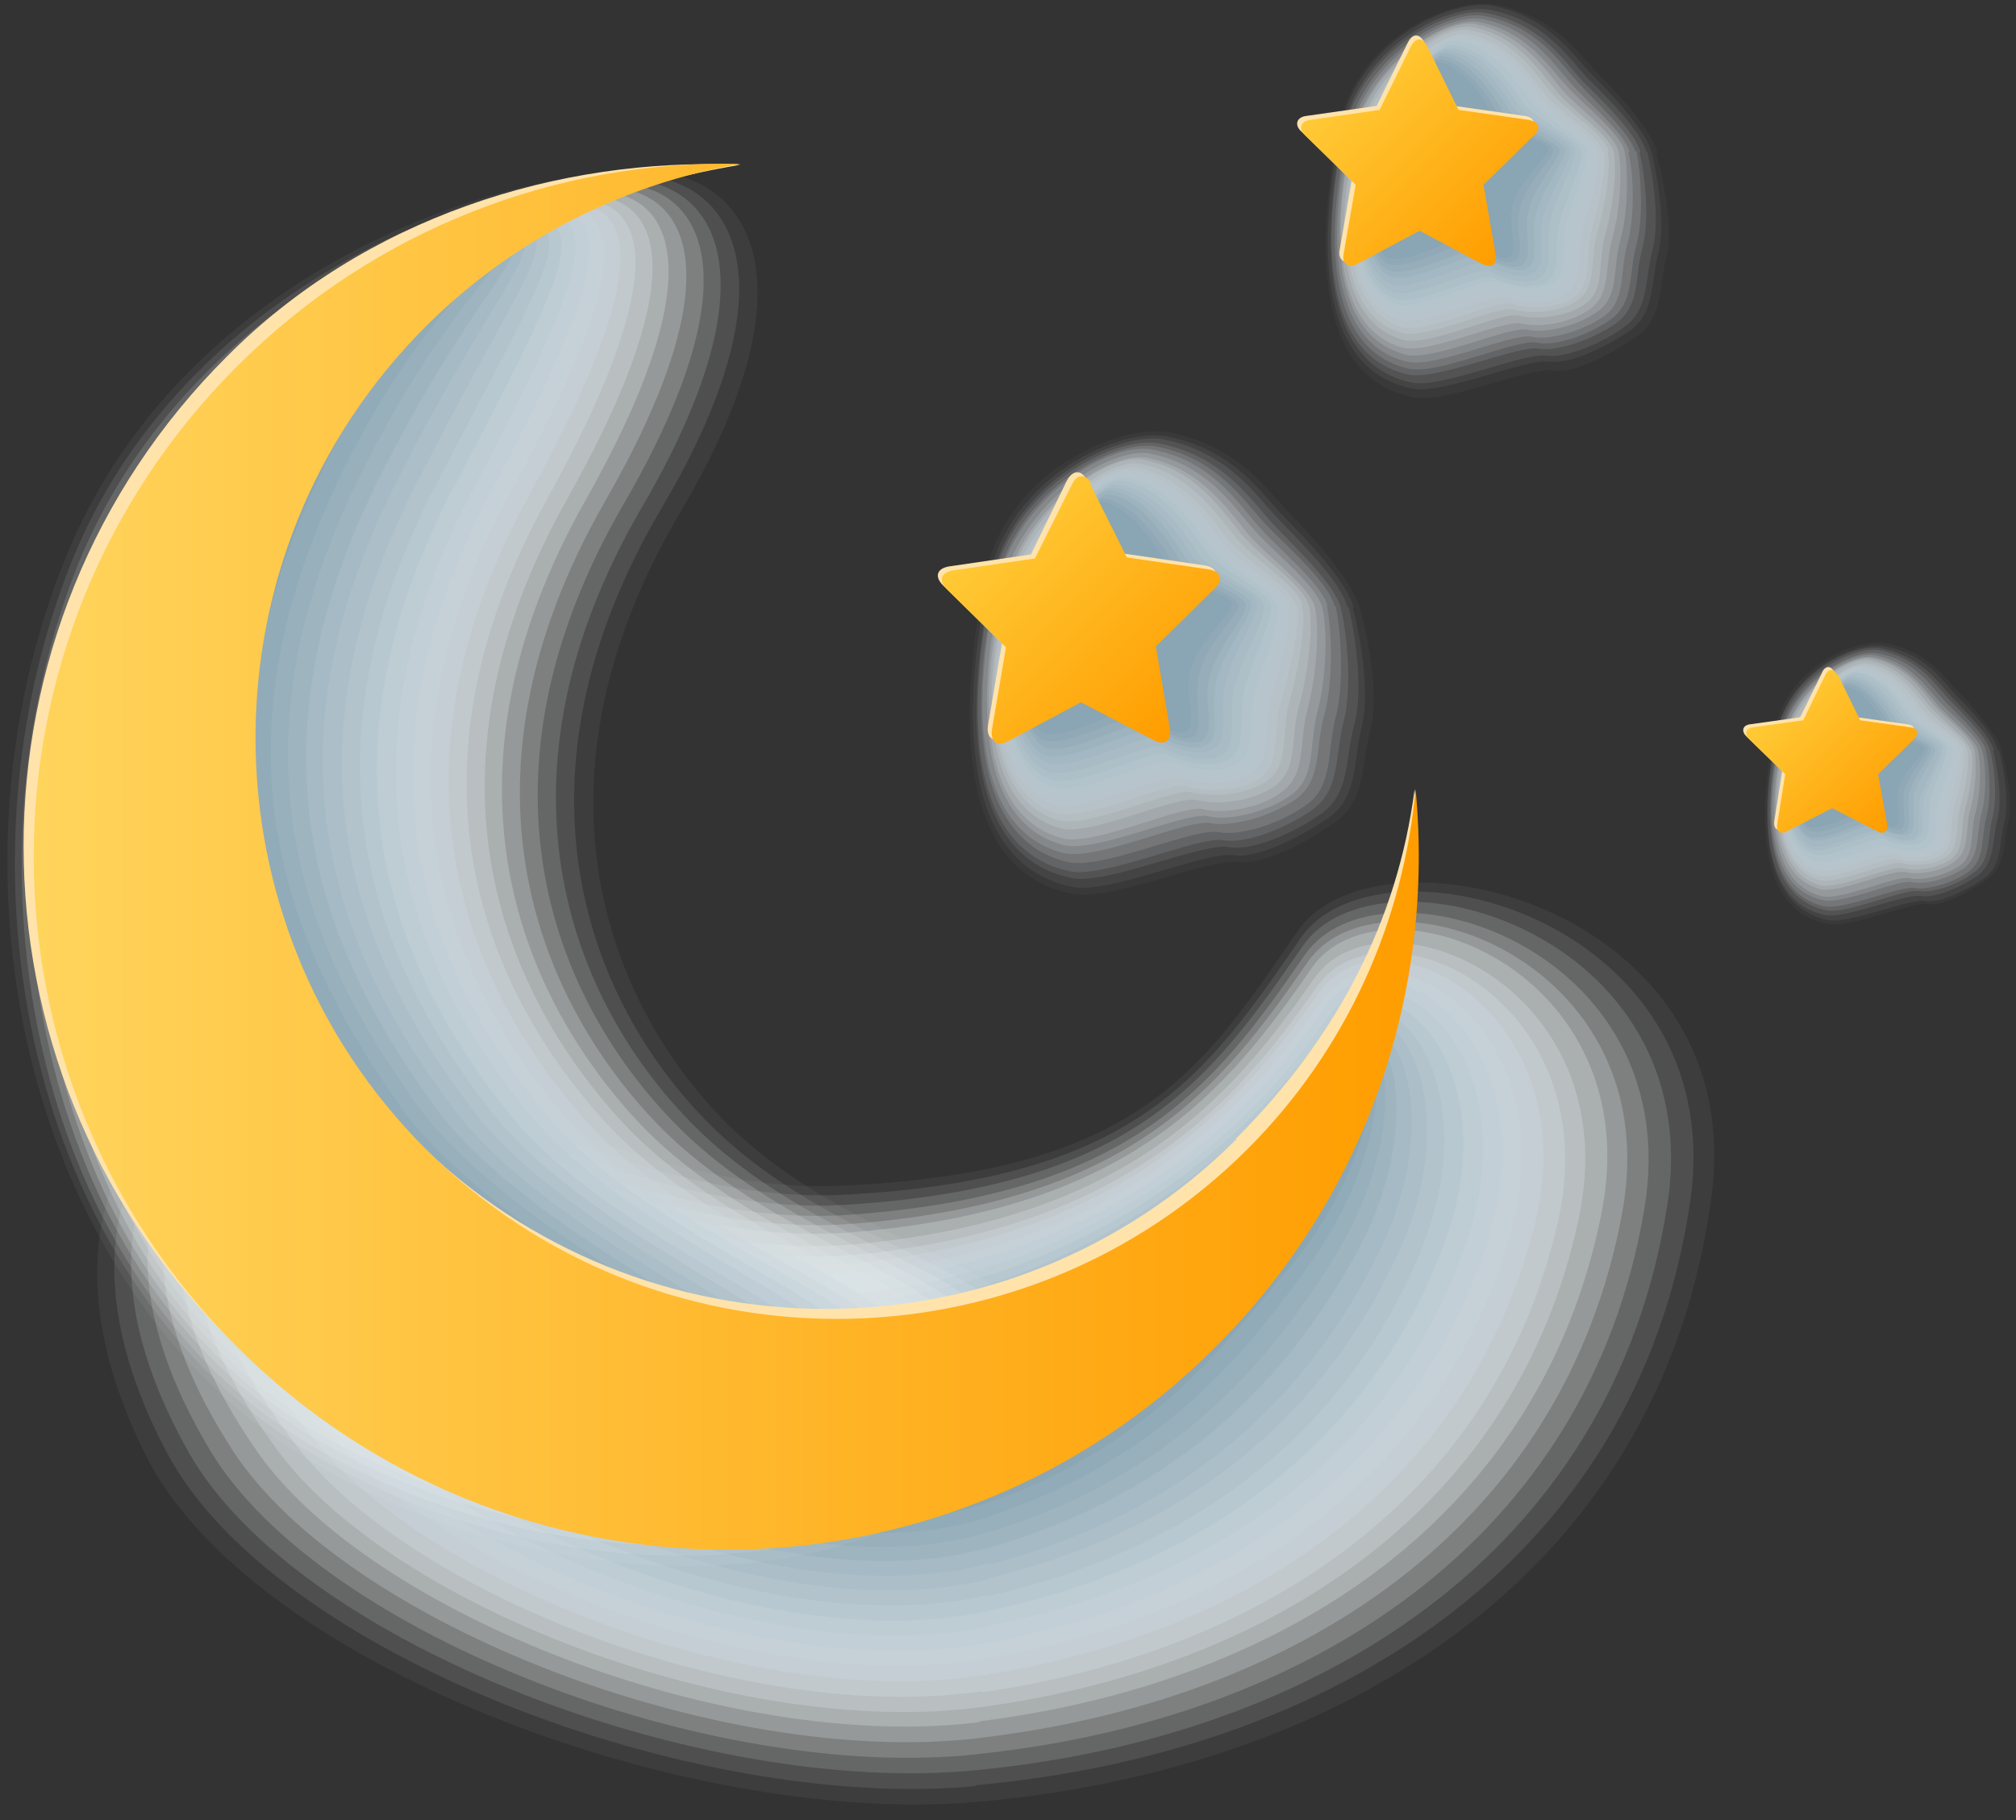 <?xml version="1.0" encoding="UTF-8"?><svg xmlns="http://www.w3.org/2000/svg" width="20.18" height="18.22" xmlns:xlink="http://www.w3.org/1999/xlink" viewBox="0 0 20.18 18.22"><rect x="0" y="0" width="20.18" height="18.22" fill="#333333" stroke="none"/><defs><style>.cls-1{opacity:.06;}.cls-1,.cls-2{fill:#f3f6f7;}.cls-3{opacity:.05;}.cls-3,.cls-4{fill:#f9fbfb;}.cls-5{opacity:.09;}.cls-5,.cls-6{fill:#eef2f4;}.cls-4{opacity:.03;}.cls-7{opacity:.11;}.cls-7,.cls-8{fill:#e8edf0;}.cls-2{opacity:.1;}.cls-9{fill:url(#linear-gradient);}.cls-10{fill:#ffe3ab;}.cls-11,.cls-12{fill:#86a2b0;}.cls-13{mix-blend-mode:multiply;}.cls-14,.cls-6{opacity:.14;}.cls-14,.cls-15{fill:#e2e9ec;}.cls-16{opacity:.23;}.cls-16,.cls-17{fill:#d1dce1;}.cls-8{opacity:.19;}.cls-18{opacity:.2;}.cls-18,.cls-19{fill:#d7e0e5;}.cls-20{opacity:.17;}.cls-20,.cls-21{fill:#dce4e8;}.cls-22{fill:url(#linear-gradient-3);}.cls-23{fill:url(#linear-gradient-4);}.cls-24{fill:url(#linear-gradient-2);}.cls-25{fill:#fff;opacity:0;}.cls-26{isolation:isolate;}.cls-27,.cls-28{opacity:.57;}.cls-27,.cls-29{fill:#8ca6b4;}.cls-28,.cls-30{fill:#bacad2;}.cls-12{opacity:.6;}.cls-31{opacity:.62;}.cls-31,.cls-32{fill:#b4c5ce;}.cls-33{opacity:.51;}.cls-33,.cls-34{fill:#97afbb;}.cls-35{opacity:.52;}.cls-35,.cls-36{fill:#c0ced6;}.cls-37{opacity:.54;}.cls-37,.cls-38{fill:#92abb8;}.cls-39{opacity:.48;}.cls-39,.cls-40{fill:#c5d3d9;}.cls-41{opacity:.49;}.cls-41,.cls-42{fill:#9db4bf;}.cls-38{opacity:.9;}.cls-34{opacity:.86;}.cls-43{opacity:.76;}.cls-43,.cls-44{fill:#a3b8c3;}.cls-42{opacity:.81;}.cls-45{opacity:.71;}.cls-45,.cls-46{fill:#a9bdc7;}.cls-30{opacity:.34;}.cls-19{opacity:.33;}.cls-40,.cls-21{opacity:.29;}.cls-36{opacity:.31;}.cls-47{opacity:.26;}.cls-47,.cls-48{fill:#cbd7dd;}.cls-15{opacity:.24;}.cls-44{opacity:.46;}.cls-49{opacity:.4;}.cls-49,.cls-50{fill:#aec1ca;}.cls-46,.cls-48{opacity:.43;}.cls-17{opacity:.38;}.cls-32{opacity:.37;}.cls-50{opacity:.67;}.cls-29{opacity:.95;}</style><linearGradient id="linear-gradient" x1="593.36" y1="-236.03" x2="603.16" y2="-226.23" gradientTransform="translate(-252.33 595.03) rotate(-45)" gradientUnits="userSpaceOnUse"><stop offset="0" stop-color="#ffd45c"/><stop offset="1" stop-color="#ff9d00"/></linearGradient><linearGradient id="linear-gradient-2" x1="611.14" y1="261.63" x2="612.81" y2="263.29" gradientTransform="translate(-598.13 -259.88) rotate(-.08)" gradientUnits="userSpaceOnUse"><stop offset="0" stop-color="#ffca36"/><stop offset="1" stop-color="#ff9d00"/></linearGradient><linearGradient id="linear-gradient-3" x1="607.59" y1="266.07" x2="609.55" y2="268.03" xlink:href="#linear-gradient-2"/><linearGradient id="linear-gradient-4" x1="615.5" y1="267.81" x2="616.69" y2="269" xlink:href="#linear-gradient-2"/></defs><g class="cls-26"><g id="Layer_2"><g id="weather-icons"><g id="moon-and-stars"><g id="moon"><g><g class="cls-13"><path class="cls-25" d="m9.74,18.2c-2.97.23-7.49-1.44-8.52-3.64-.98-2.11-.2-3.7,1.4-4.24.99-.33,3.49,1.53,5.74,1.46,3.04-.1,3.61-1.09,4.6-2.54.81-1.18,4.77-.32,4.39,2.72-.49,3.97-3.88,5.95-7.61,6.24Z"/><path class="cls-3" d="m9.75,18.04c-2.89.24-7.26-1.38-8.3-3.49-1.02-2.06-.31-3.59,1.23-4.11.96-.33,3.43,1.53,5.72,1.43,2.99-.13,3.62-1.14,4.59-2.55.79-1.15,4.54-.26,4.14,2.67-.51,3.81-3.75,5.74-7.38,6.05Z"/><path class="cls-2" d="m9.76,17.88c-2.81.26-7.02-1.32-8.09-3.34-1.06-2-.42-3.48,1.06-3.99.93-.32,3.37,1.53,5.71,1.41,2.93-.15,3.63-1.19,4.58-2.57.77-1.12,4.3-.21,3.9,2.63-.53,3.65-3.63,5.53-7.15,5.85Z"/><path class="cls-6" d="m9.77,17.72c-2.73.27-6.79-1.26-7.88-3.18-1.1-1.95-.53-3.36.89-3.86.89-.32,3.32,1.53,5.69,1.38,2.88-.18,3.64-1.24,4.57-2.59.75-1.09,4.07-.15,3.65,2.59-.54,3.49-3.5,5.33-6.92,5.66Z"/><path class="cls-8" d="m9.78,17.56c-2.65.29-6.56-1.2-7.67-3.03-1.14-1.9-.64-3.24.72-3.73.86-.31,3.26,1.53,5.67,1.36,2.83-.2,3.66-1.29,4.56-2.6.73-1.06,3.84-.1,3.4,2.54-.56,3.33-3.38,5.12-6.69,5.46Z"/><path class="cls-15" d="m9.79,17.4c-2.57.3-6.33-1.14-7.46-2.88-1.19-1.84-.75-3.13.55-3.61.83-.31,3.2,1.53,5.66,1.34,2.77-.22,3.67-1.34,4.55-2.62.71-1.03,3.61-.05,3.15,2.5-.58,3.17-3.26,4.9-6.46,5.27Z"/><path class="cls-21" d="m9.8,17.24c-2.5.31-6.11-1.08-7.24-2.73-1.23-1.79-.86-3.02.39-3.49.8-.3,3.14,1.54,5.64,1.31,2.72-.24,3.68-1.39,4.54-2.64.69-1,3.39,0,2.9,2.46-.6,3.01-3.13,4.69-6.22,5.08Z"/><path class="cls-19" d="m9.81,17.09c-2.42.32-5.88-1.01-7.03-2.57-1.28-1.74-.97-2.9.22-3.36.76-.3,3.09,1.54,5.62,1.29,2.66-.26,3.7-1.45,4.53-2.65.67-.97,3.16.06,2.65,2.41-.61,2.85-3.01,4.48-5.99,4.88Z"/><path class="cls-17" d="m9.82,16.93c-2.34.34-5.66-.95-6.82-2.42-1.33-1.69-1.07-2.79.05-3.23.73-.29,3.03,1.55,5.61,1.27,2.61-.28,3.71-1.5,4.52-2.67.65-.94,2.93.12,2.41,2.37-.62,2.69-2.88,4.27-5.76,4.69Z"/><path class="cls-48" d="m9.83,16.77c-2.26.35-5.44-.89-6.61-2.27-1.38-1.63-1.18-2.67-.12-3.11.7-.29,2.97,1.55,5.59,1.24,2.55-.3,3.72-1.55,4.51-2.69.63-.91,2.7.17,2.16,2.33-.64,2.53-2.76,4.07-5.53,4.5Z"/><path class="cls-39" d="m9.84,16.61c-2.18.36-5.22-.82-6.4-2.12-1.43-1.58-1.29-2.56-.29-2.98.67-.28,2.91,1.56,5.58,1.22,2.5-.32,3.73-1.6,4.49-2.7.61-.88,2.47.22,1.91,2.28-.65,2.37-2.64,3.86-5.3,4.3Z"/><path class="cls-35" d="m9.85,16.45c-2.1.38-5.01-.76-6.18-1.96-1.49-1.52-1.4-2.44-.46-2.86.63-.28,2.86,1.56,5.56,1.19,2.45-.33,3.75-1.65,4.48-2.72.59-.85,2.25.28,1.66,2.24-.66,2.21-2.51,3.65-5.06,4.11Z"/><path class="cls-28" d="m9.86,16.29c-2.02.39-4.79-.69-5.97-1.81-1.54-1.46-1.51-2.33-.62-2.73.6-.27,2.8,1.57,5.55,1.17,2.39-.35,3.76-1.71,4.47-2.74.57-.82,2.02.33,1.41,2.19-.67,2.05-2.39,3.44-4.83,3.91Z"/><path class="cls-31" d="m9.87,16.13c-1.94.41-4.58-.62-5.76-1.66-1.6-1.41-1.62-2.22-.79-2.61.57-.27,2.74,1.58,5.53,1.15,2.34-.36,3.77-1.76,4.46-2.75.55-.79,1.8.38,1.16,2.15-.68,1.89-2.26,3.23-4.6,3.72Z"/><path class="cls-50" d="m9.88,15.97c-1.87.42-4.37-.55-5.55-1.5-1.66-1.34-1.73-2.1-.96-2.48.53-.26,2.69,1.59,5.51,1.12,2.28-.38,3.78-1.81,4.45-2.77.53-.76,1.57.44.92,2.11-.68,1.73-2.14,3.03-4.37,3.53Z"/><path class="cls-45" d="m9.89,15.81c-1.79.43-4.16-.48-5.34-1.35-1.72-1.28-1.84-1.99-1.13-2.36.5-.26,2.63,1.6,5.5,1.1,2.23-.39,3.8-1.86,4.44-2.79.51-.73,1.35.49.67,2.06-.69,1.57-2.01,2.82-4.14,3.33Z"/><path class="cls-43" d="m9.9,15.65c-1.71.45-3.95-.4-5.12-1.2-1.79-1.21-1.95-1.88-1.3-2.23.47-.26,2.57,1.61,5.48,1.08,2.18-.4,3.81-1.91,4.43-2.8.49-.7,1.14.55.42,2.02-.69,1.42-1.89,2.61-3.9,3.14Z"/><path class="cls-42" d="m9.91,15.49c-1.63.46-3.74-.33-4.91-1.04-1.85-1.14-2.06-1.77-1.47-2.11.44-.25,2.52,1.63,5.46,1.05,2.12-.41,3.82-1.96,4.42-2.82.47-.68.92.6.17,1.97-.69,1.26-1.77,2.4-3.67,2.95Z"/><path class="cls-34" d="m9.92,15.33c-1.55.48-3.53-.25-4.7-.89-1.92-1.06-2.17-1.65-1.64-1.98.4-.25,2.46,1.64,5.45,1.03,2.07-.43,3.83-2.02,4.41-2.84.45-.65.71.66-.08,1.93-.68,1.1-1.64,2.2-3.44,2.75Z"/><path class="cls-38" d="m9.94,15.17c-1.47.5-3.32-.17-4.49-.74-1.99-.98-2.28-1.54-1.81-1.86.37-.25,2.4,1.66,5.43,1,2.02-.44,3.85-2.07,4.4-2.85.43-.62.5.72-.33,1.89-.67.95-1.52,1.99-3.21,2.56Z"/><path class="cls-29" d="m9.95,15.02c-1.39.51-3.11-.08-4.28-.59-2.05-.89-2.39-1.43-1.97-1.73.33-.24,2.35,1.68,5.42.98,1.96-.45,3.86-2.12,4.39-2.87.41-.59.3.79-.57,1.84-.67.8-1.39,1.79-2.98,2.37Z"/><path class="cls-11" d="m9.96,14.86c-1.31.53-2.9,0-4.07-.43-2.12-.8-2.5-1.32-2.14-1.61.3-.24,2.3,1.7,5.4.96,1.91-.46,3.87-2.17,4.37-2.89.39-.56.1.87-.82,1.8-.65.66-1.27,1.58-2.75,2.17Z"/></g><g class="cls-13"><path class="cls-25" d="m.6,5.51C1.79,2.66,4.99,1.66,6.58,1.68c.99,0,1.86,1.05.42,3.45-1.61,2.69-.77,4.93.46,6.13,1.47,1.42,3.54,1.38,3.1,2.6-.76,2.14-4.5,2.58-7.41.87C.22,13.01-.76,8.79.6,5.51Z"/><path class="cls-3" d="m.65,5.6C1.8,2.73,4.98,1.68,6.5,1.72c.94.02,1.72,1.02.32,3.39-1.6,2.69-.76,4.92.46,6.14,1.44,1.41,3.53,1.43,3.11,2.6-.74,2.05-4.42,2.46-7.26.79C.28,12.95-.65,8.82.65,5.6Z"/><path class="cls-2" d="m.69,5.69C1.81,2.81,4.97,1.71,6.41,1.76c.89.03,1.59,1,.21,3.33-1.59,2.7-.75,4.92.47,6.15,1.4,1.41,3.53,1.49,3.13,2.6-.71,1.95-4.34,2.35-7.1.71C.35,12.9-.54,8.86.69,5.69Z"/><path class="cls-6" d="m.73,5.78C1.82,2.89,4.97,1.73,6.32,1.8c.84.04,1.45.97.11,3.27-1.58,2.7-.74,4.91.48,6.16,1.37,1.41,3.53,1.55,3.14,2.6-.68,1.86-4.25,2.23-6.95.63C.41,12.85-.44,8.9.73,5.78Z"/><path class="cls-8" d="m.78,5.87C1.83,2.97,4.96,1.76,6.24,1.84c.79.05,1.32.94,0,3.21-1.57,2.71-.73,4.9.49,6.17,1.34,1.4,3.52,1.6,3.15,2.6-.65,1.76-4.17,2.12-6.79.54C.47,12.8-.33,8.93.78,5.87Z"/><path class="cls-15" d="m.82,5.97C1.84,3.04,4.95,1.78,6.15,1.88c.75.06,1.19.91-.1,3.15-1.55,2.71-.72,4.89.49,6.18,1.31,1.39,3.52,1.66,3.17,2.61-.63,1.66-4.09,2-6.64.46C.54,12.75-.23,8.97.82,5.97Z"/><path class="cls-21" d="m.86,6.06C1.85,3.12,4.94,1.81,6.06,1.92c.7.07,1.05.88-.2,3.09-1.54,2.72-.7,4.88.5,6.19,1.27,1.38,3.52,1.72,3.18,2.61-.6,1.57-4,1.88-6.49.38C.6,12.7-.12,9,.86,6.06Z"/><path class="cls-19" d="m.91,6.15C1.86,3.19,4.93,1.83,5.98,1.96c.65.08.92.86-.3,3.03-1.53,2.72-.69,4.87.51,6.2,1.24,1.38,3.51,1.77,3.19,2.61-.57,1.47-3.92,1.77-6.33.3C.66,12.65-.02,9.03.91,6.15Z"/><path class="cls-17" d="m.95,6.24C1.87,3.27,4.92,1.86,5.89,2c.6.09.78.83-.4,2.97-1.52,2.73-.68,4.86.52,6.21,1.21,1.37,3.51,1.83,3.2,2.61-.54,1.38-3.84,1.65-6.18.22C.73,12.6.08,9.07.95,6.24Z"/><path class="cls-48" d="m.99,6.34C1.87,3.34,4.91,1.88,5.81,2.04c.56.1.65.8-.51,2.91-1.5,2.73-.67,4.85.52,6.22,1.18,1.36,3.51,1.89,3.22,2.61-.52,1.28-3.76,1.53-6.03.13C.79,12.55.18,9.1.99,6.34Z"/><path class="cls-39" d="m1.03,6.43C1.88,3.41,4.9,1.91,5.72,2.08c.51.11.52.78-.61,2.85-1.49,2.74-.65,4.84.53,6.23,1.15,1.35,3.51,1.94,3.23,2.61-.49,1.19-3.67,1.42-5.87.05C.85,12.5.28,9.13,1.03,6.43Z"/><path class="cls-35" d="m1.08,6.52C1.88,3.49,4.89,1.93,5.63,2.12c.46.12.38.75-.71,2.79-1.48,2.75-.64,4.83.54,6.24,1.12,1.34,3.5,2,3.24,2.61-.46,1.09-3.59,1.3-5.72-.03C.92,12.45.38,9.16,1.08,6.52Z"/><path class="cls-28" d="m1.12,6.61C1.89,3.56,4.89,1.96,5.55,2.16c.42.13.25.72-.81,2.73-1.46,2.75-.63,4.82.55,6.25,1.09,1.33,3.5,2.06,3.26,2.62-.43.99-3.51,1.18-5.56-.11-1.99-1.25-2.5-4.45-1.85-7.04Z"/><path class="cls-31" d="m1.16,6.7C1.89,3.63,4.88,1.98,5.46,2.21c.37.14.12.7-.92,2.67-1.45,2.76-.61,4.81.55,6.26,1.06,1.32,3.5,2.11,3.27,2.62-.41.9-3.42,1.07-5.41-.2-1.91-1.21-2.39-4.33-1.79-6.85Z"/><path class="cls-50" d="m1.21,6.8c.68-3.09,3.67-4.78,4.17-4.55.32.15-.01.67-1.02,2.61-1.43,2.76-.6,4.79.56,6.27,1.03,1.31,3.49,2.17,3.28,2.62-.38.8-3.34.95-5.26-.28-1.83-1.17-2.28-4.21-1.73-6.67Z"/><path class="cls-45" d="m1.25,6.89c.64-3.11,3.62-4.85,4.04-4.6.28.16-.15.64-1.12,2.55-1.42,2.77-.58,4.78.57,6.28,1,1.3,3.49,2.23,3.3,2.62-.35.71-3.26.84-5.1-.36-1.75-1.13-2.17-4.09-1.68-6.49Z"/><path class="cls-43" d="m1.29,6.98c.59-3.13,3.57-4.91,3.91-4.65.23.18-.28.62-1.23,2.49-1.41,2.78-.57,4.77.58,6.29.97,1.29,3.49,2.28,3.31,2.62-.32.61-3.17.72-4.95-.44-1.68-1.09-2.06-3.97-1.62-6.31Z"/><path class="cls-42" d="m1.34,7.07c.55-3.15,3.52-4.97,3.78-4.7.19.19-.41.59-1.33,2.43-1.39,2.78-.55,4.76.58,6.3.95,1.28,3.48,2.34,3.32,2.62-.3.52-3.09.6-4.79-.52-1.6-1.05-1.96-3.85-1.56-6.13Z"/><path class="cls-34" d="m1.38,7.16c.5-3.17,3.46-5.03,3.65-4.76.14.21-.54.57-1.43,2.37-1.38,2.79-.54,4.75.59,6.31.92,1.27,3.48,2.4,3.33,2.62-.27.42-3.01.49-4.64-.61-1.52-1.01-1.85-3.73-1.5-5.94Z"/><path class="cls-38" d="m1.42,7.26c.44-3.19,3.41-5.09,3.52-4.81.09.22-.67.54-1.53,2.31-1.35,2.8-.52,4.73.6,6.32.89,1.26,3.47,2.46,3.35,2.62-.24.32-2.92.37-4.49-.69-1.44-.97-1.75-3.61-1.44-5.76Z"/><path class="cls-29" d="m1.46,7.35c.39-3.21,3.35-5.15,3.39-4.86.03.24-.8.51-1.64,2.25-1.34,2.81-.5,4.72.61,6.33.86,1.25,3.47,2.51,3.36,2.63-.22.23-2.84.25-4.33-.77-1.36-.94-1.64-3.48-1.39-5.58Z"/><path class="cls-11" d="m1.51,7.44c.34-3.23,3.29-5.21,3.26-4.91-.02.25-.93.49-1.74,2.19-1.33,2.81-.49,4.71.61,6.34.84,1.24,3.47,2.57,3.37,2.63-.19.13-2.76.14-4.18-.85-1.29-.9-1.54-3.36-1.33-5.4Z"/></g></g><path class="cls-10" d="m12.38,11.4c-2.27,2.27-5.96,2.27-8.23,0-2.27-2.27-2.27-5.96,0-8.23.89-.89,2.11-1.33,3.26-1.52-1.82-.08-3.76.53-5.14,1.92C-.44,6.27-.44,10.66,2.26,13.37c2.71,2.71,7.1,2.71,9.8,0,1.53-1.53,2.3-3.48,2.1-5.47-.17,1.32-.78,2.49-1.79,3.5Z"/><path class="cls-9" d="m12.49,11.5c-2.27,2.27-5.96,2.27-8.23,0s-2.27-5.96,0-8.23c.89-.89,2-1.43,3.15-1.63-1.82-.04-3.65.64-5.04,2.03C-.34,6.38-.34,10.77,2.37,13.48c2.71,2.71,7.1,2.71,9.8,0,1.53-1.53,2.19-3.58,2-5.58-.12,1.31-.68,2.6-1.68,3.6Z"/></g><g id="star-3"><g class="cls-13"><path class="cls-25" d="m16.64,1.53c-.07-.24-.39-.62-.59-.81-.21-.2-.42-.57-1.04-.7-.42-.09-1.44.29-1.63,1.23-.22,1.14-.29,2.6.79,2.79.32.06,1.17-.31,1.42-.28.21.03.57-.18.84-.36.29-.19.25-.5.33-.81.08-.3-.06-.85-.12-1.07Z"/><path class="cls-4" d="m16.59,1.53c-.06-.23-.39-.59-.59-.79-.2-.2-.42-.57-1.02-.69-.41-.09-1.39.3-1.58,1.23-.22,1.11-.27,2.51.76,2.7.31.06,1.15-.31,1.39-.27.21.03.56-.16.82-.33.28-.19.23-.49.31-.8.08-.3-.04-.83-.1-1.04Z"/><path class="cls-1" d="m16.53,1.52c-.06-.22-.39-.57-.59-.77-.2-.2-.42-.57-.99-.69-.39-.08-1.34.32-1.53,1.22-.22,1.08-.26,2.42.72,2.61.31.06,1.13-.3,1.36-.27.2.03.55-.13.8-.3.27-.18.22-.48.3-.79.08-.3-.02-.81-.07-1.02Z"/><path class="cls-5" d="m16.48,1.52c-.06-.22-.4-.55-.59-.74-.2-.21-.42-.57-.97-.68-.38-.08-1.29.33-1.48,1.21-.21,1.05-.24,2.32.69,2.52.3.06,1.12-.3,1.34-.27.19.03.54-.11.78-.28.26-.18.21-.47.29-.77.08-.3,0-.79-.05-.99Z"/><path class="cls-7" d="m16.42,1.52c-.06-.21-.4-.53-.59-.72-.19-.21-.41-.56-.95-.67-.36-.07-1.24.35-1.43,1.2-.21,1.01-.23,2.23.65,2.42.29.06,1.1-.3,1.31-.26.18.03.53-.09.76-.25.25-.17.19-.46.27-.76.08-.29.02-.77-.03-.96Z"/><path class="cls-14" d="m16.37,1.52c-.06-.2-.41-.51-.58-.7-.19-.21-.41-.56-.93-.66-.34-.07-1.2.36-1.38,1.2-.21.98-.22,2.14.62,2.33.28.07,1.08-.3,1.28-.26.18.04.51-.07.74-.23.24-.17.18-.45.26-.75.08-.29.04-.75,0-.94Z"/><path class="cls-20" d="m16.31,1.52c-.05-.19-.41-.49-.58-.68-.19-.21-.41-.56-.9-.65-.33-.06-1.15.37-1.33,1.19-.21.95-.2,2.05.58,2.24.28.07,1.06-.29,1.25-.25.17.04.5-.05.72-.2.23-.16.16-.44.24-.73.08-.29.06-.73.01-.91Z"/><path class="cls-18" d="m16.26,1.51c-.05-.19-.42-.47-.58-.65-.19-.21-.41-.55-.88-.64-.31-.06-1.1.39-1.28,1.18-.2.91-.19,1.96.55,2.15.27.07,1.04-.29,1.22-.25.16.04.49-.03.7-.18.22-.15.15-.44.23-.72.08-.28.08-.72.04-.89Z"/><path class="cls-16" d="m16.2,1.51c-.05-.18-.42-.44-.58-.63-.18-.22-.4-.55-.86-.64-.3-.05-1.05.4-1.23,1.18-.2.88-.17,1.87.51,2.06.26.07,1.02-.29,1.2-.24.16.04.48,0,.68-.15.21-.15.14-.43.22-.71.08-.28.1-.7.06-.86Z"/><path class="cls-47" d="m16.15,1.51c-.05-.17-.43-.42-.58-.61-.18-.22-.4-.55-.84-.63-.28-.05-1,.41-1.17,1.17-.2.85-.16,1.78.48,1.96.26.08,1-.29,1.17-.24.15.04.47.02.66-.12.2-.14.12-.42.2-.7.08-.28.12-.68.08-.84Z"/><path class="cls-40" d="m16.1,1.51c-.04-.17-.43-.4-.58-.59-.18-.22-.4-.55-.82-.62-.26-.05-.95.43-1.12,1.16-.19.82-.15,1.69.44,1.87.25.08.98-.28,1.14-.23.14.04.46.04.64-.1.19-.14.11-.41.19-.68.08-.27.14-.66.1-.81Z"/><path class="cls-36" d="m16.04,1.51c-.04-.16-.43-.38-.57-.56-.17-.22-.4-.55-.79-.61-.25-.04-.9.44-1.07,1.15-.19.79-.13,1.6.41,1.78.25.08.97-.28,1.11-.23.14.05.45.06.63-.07.18-.13.1-.4.17-.67.08-.27.16-.64.12-.79Z"/><path class="cls-30" d="m15.99,1.5c-.04-.15-.44-.36-.57-.54-.17-.23-.39-.54-.77-.6-.23-.04-.85.45-1.02,1.15-.19.75-.12,1.52.37,1.69.24.08.95-.28,1.08-.22.13.05.44.08.61-.05.17-.13.08-.39.16-.66.08-.27.18-.62.15-.76Z"/><path class="cls-32" d="m15.93,1.5c-.04-.15-.44-.34-.57-.52-.17-.23-.39-.54-.75-.6-.22-.03-.8.47-.97,1.14-.18.72-.11,1.43.34,1.59.23.08.93-.27,1.06-.22.12.05.43.1.59-.02.16-.12.07-.38.15-.64.08-.27.2-.6.17-.73Z"/><path class="cls-49" d="m15.88,1.5c-.04-.14-.45-.32-.57-.5-.16-.23-.39-.54-.73-.59-.2-.03-.75.48-.92,1.13-.18.69-.1,1.35.3,1.5.23.09.91-.27,1.03-.22.12.05.42.12.57,0,.15-.12.05-.38.13-.63.08-.26.22-.59.19-.71Z"/><path class="cls-46" d="m15.82,1.5c-.03-.13-.45-.3-.57-.47-.16-.24-.39-.54-.7-.58-.18-.02-.7.5-.87,1.13-.18.65-.08,1.27.27,1.41.22.09.89-.27,1-.21.11.06.41.14.55.03.14-.11.04-.37.12-.62.08-.26.24-.57.21-.68Z"/><path class="cls-44" d="m15.77,1.5c-.03-.12-.45-.28-.57-.45-.16-.24-.38-.54-.68-.57-.17-.02-.65.51-.82,1.12-.17.62-.07,1.18.23,1.32.21.09.87-.26.97-.21.1.06.4.17.53.06.13-.11.03-.36.1-.61.08-.26.26-.55.23-.66Z"/><path class="cls-41" d="m15.71,1.49c-.03-.12-.46-.26-.57-.43-.15-.24-.38-.53-.66-.56-.15-.02-.61.52-.77,1.11-.17.59-.06,1.1.2,1.23.21.1.86-.26.95-.2.1.06.39.19.51.08.12-.1.01-.35.09-.59.08-.25.28-.53.26-.63Z"/><path class="cls-33" d="m15.66,1.49c-.03-.11-.46-.24-.56-.4-.15-.24-.38-.53-.64-.56-.14-.01-.56.54-.72,1.1-.16.56-.05,1.02.16,1.13.2.11.84-.26.92-.2.09.06.38.21.49.11.11-.1,0-.34.08-.58.08-.25.3-.51.28-.61Z"/><path class="cls-37" d="m15.6,1.49c-.03-.1-.46-.21-.56-.38-.14-.25-.38-.53-.61-.55-.12,0-.51.55-.67,1.1-.16.53-.04.95.13,1.04.19.11.82-.25.89-.19.08.07.37.23.47.13.1-.09-.01-.33.06-.57.08-.25.32-.49.3-.58Z"/><path class="cls-27" d="m15.55,1.49c-.02-.09-.47-.19-.56-.36-.14-.25-.37-.53-.59-.54-.1,0-.45.56-.62,1.09-.16.49-.03.87.09.95.18.12.8-.25.86-.19.07.07.36.25.45.16.09-.09-.03-.32.05-.56.08-.25.34-.47.32-.56Z"/><path class="cls-12" d="m15.5,1.49c-.02-.09-.47-.17-.56-.34-.13-.25-.37-.53-.57-.53-.09,0-.41.58-.57,1.08-.15.46-.02.79.06.86.17.14.78-.24.83-.18.07.07.35.27.43.18.08-.08-.04-.31.03-.54.08-.24.36-.45.34-.53Z"/></g><path class="cls-10" d="m14.25.43l.31.63.7.1c.1.01.13.09.05.16l-.5.49.12.69c.02.1-.04.15-.14.1l-.62-.33-.62.33c-.09.05-.16,0-.14-.1l.12-.69-.5-.49c-.08-.07-.05-.15.05-.16l.7-.1.31-.63c.05-.1.12-.1.17,0Z"/><path class="cls-24" d="m14.29.47l.31.63.7.1c.11.02.13.09.05.16l-.5.49.12.69c.02.11-.04.15-.14.1l-.62-.33-.62.33c-.09.05-.16,0-.14-.1l.12-.69-.5-.49c-.08-.07-.05-.15.05-.16l.69-.1.31-.63c.05-.1.12-.1.17,0Z"/></g><g id="star-2"><g class="cls-13"><path class="cls-25" d="m13.68,6.09c-.08-.28-.45-.72-.7-.96-.24-.24-.5-.67-1.22-.83-.5-.11-1.7.34-1.92,1.45-.26,1.35-.34,3.07.93,3.29.38.07,1.38-.37,1.67-.33.25.03.67-.21.98-.42.34-.22.29-.58.39-.95.09-.36-.07-1-.14-1.26Z"/><path class="cls-4" d="m13.61,6.08c-.08-.27-.46-.7-.69-.93-.24-.24-.5-.67-1.2-.82-.48-.1-1.64.36-1.86,1.44-.26,1.31-.32,2.96.89,3.18.37.07,1.36-.36,1.64-.32.24.03.66-.18.96-.39.33-.22.27-.57.37-.94.09-.35-.04-.97-.11-1.23Z"/><path class="cls-1" d="m13.55,6.08c-.07-.26-.46-.67-.69-.9-.24-.24-.49-.67-1.17-.81-.46-.1-1.58.38-1.8,1.44-.26,1.27-.3,2.84.85,3.07.36.07,1.34-.36,1.6-.32.23.04.64-.16.94-.36.32-.21.26-.56.35-.92.09-.35-.02-.95-.09-1.2Z"/><path class="cls-5" d="m13.49,6.08c-.07-.26-.47-.65-.69-.88-.23-.24-.49-.66-1.14-.8-.44-.09-1.52.39-1.74,1.43-.25,1.23-.29,2.74.81,2.96.35.07,1.31-.36,1.57-.31.23.04.63-.13.92-.33.3-.21.24-.55.34-.91.09-.34,0-.93-.06-1.16Z"/><path class="cls-7" d="m13.42,6.08c-.07-.25-.48-.62-.69-.85-.23-.25-.49-.66-1.12-.79-.42-.09-1.47.41-1.68,1.42-.25,1.19-.27,2.63.77,2.86.34.08,1.29-.35,1.54-.31.22.04.62-.11.89-.3.29-.2.23-.54.32-.89.09-.34.03-.91-.03-1.14Z"/><path class="cls-14" d="m13.36,6.07c-.06-.24-.48-.6-.69-.82-.23-.25-.49-.66-1.09-.78-.41-.08-1.41.42-1.62,1.41-.25,1.15-.25,2.52.73,2.75.34.08,1.27-.35,1.51-.3.21.04.61-.08.87-.27.28-.19.21-.53.3-.88.09-.34.05-.89,0-1.11Z"/><path class="cls-20" d="m13.29,6.07c-.06-.23-.49-.57-.69-.8-.22-.25-.48-.66-1.07-.77-.39-.08-1.35.44-1.56,1.4-.24,1.12-.24,2.41.68,2.64.33.08,1.25-.35,1.47-.3.2.04.59-.06.85-.24.27-.19.19-.52.29-.86.09-.34.07-.86.02-1.08Z"/><path class="cls-18" d="m13.23,6.07c-.06-.22-.49-.55-.68-.77-.22-.25-.48-.65-1.04-.76-.37-.07-1.29.45-1.5,1.39-.24,1.08-.22,2.31.64,2.53.32.08,1.23-.34,1.44-.29.19.05.58-.03.83-.21.26-.18.18-.51.27-.85.09-.33.1-.84.04-1.05Z"/><path class="cls-16" d="m13.16,6.07c-.06-.21-.5-.52-.68-.74-.21-.26-.48-.65-1.01-.75-.35-.06-1.24.47-1.44,1.39-.24,1.04-.21,2.2.6,2.42.31.09,1.2-.34,1.41-.29.19.05.57,0,.8-.18.24-.18.16-.5.25-.83.09-.33.12-.82.07-1.02Z"/><path class="cls-47" d="m13.1,6.06c-.05-.2-.5-.5-.68-.72-.21-.26-.47-.65-.99-.74-.33-.06-1.18.49-1.38,1.38-.23,1-.19,2.1.56,2.31.3.09,1.18-.34,1.38-.28.18.05.56.02.78-.15.23-.17.14-.49.24-.82.09-.33.14-.8.09-.99Z"/><path class="cls-40" d="m13.04,6.06c-.05-.2-.51-.47-.68-.69-.21-.26-.47-.64-.96-.73-.31-.05-1.12.5-1.33,1.37-.23.96-.17,1.99.52,2.2.3.09,1.16-.33,1.34-.28.17.05.54.04.76-.12.22-.16.13-.48.22-.8.09-.32.17-.78.12-.96Z"/><path class="cls-36" d="m12.97,6.06c-.05-.19-.51-.45-.68-.66-.2-.26-.47-.64-.93-.72-.29-.05-1.06.52-1.27,1.36-.22.92-.16,1.89.48,2.1.29.09,1.14-.33,1.31-.27.16.05.53.07.74-.09.21-.16.11-.47.21-.79.09-.32.19-.75.15-.93Z"/><path class="cls-30" d="m12.91,6.06c-.05-.18-.52-.42-.68-.64-.2-.27-.46-.64-.91-.71-.27-.04-1,.53-1.21,1.35-.22.89-.14,1.79.44,1.99.28.1,1.12-.33,1.28-.26.15.06.52.09.71-.06.2-.15.1-.46.19-.77.09-.32.22-.73.17-.9Z"/><path class="cls-32" d="m12.84,6.06c-.05-.17-.52-.4-.67-.61-.19-.27-.46-.64-.88-.7-.25-.04-.95.55-1.15,1.34-.22.85-.13,1.69.4,1.88.28.1,1.1-.32,1.25-.26.15.06.51.12.69-.03.19-.15.08-.45.17-.76.09-.31.24-.71.2-.87Z"/><path class="cls-49" d="m12.78,6.05c-.04-.16-.53-.37-.67-.58-.19-.27-.46-.63-.85-.69-.24-.03-.89.57-1.09,1.33-.21.81-.11,1.59.36,1.77.27.1,1.07-.32,1.21-.25.14.06.49.14.67,0,.17-.14.06-.44.16-.74.09-.31.26-.69.22-.84Z"/><path class="cls-46" d="m12.72,6.05c-.04-.15-.53-.35-.67-.56-.19-.28-.45-.63-.83-.68-.22-.03-.83.58-1.03,1.33-.21.77-.1,1.49.31,1.66.26.11,1.05-.31,1.18-.25.13.07.48.17.65.03.16-.13.05-.43.14-.73.09-.31.29-.67.25-.81Z"/><path class="cls-44" d="m12.65,6.05c-.04-.15-.54-.32-.67-.53-.18-.28-.45-.63-.8-.67-.2-.02-.77.6-.97,1.32-.2.73-.08,1.4.27,1.55.25.11,1.03-.31,1.15-.24.12.07.47.19.62.06.15-.13.03-.42.12-.71.09-.3.31-.64.28-.78Z"/><path class="cls-41" d="m12.59,6.04c-.03-.14-.54-.3-.67-.5-.18-.28-.45-.63-.78-.66-.18-.02-.71.62-.91,1.31-.2.7-.07,1.3.23,1.44.25.12,1.01-.3,1.11-.24.11.07.46.22.6.09.14-.12.02-.41.11-.7.09-.3.33-.62.3-.75Z"/><path class="cls-33" d="m12.52,6.04c-.03-.13-.54-.28-.67-.48-.17-.29-.45-.63-.75-.65-.16-.01-.65.63-.85,1.3-.19.66-.06,1.21.19,1.34.24.12.98-.3,1.08-.23.1.07.44.25.58.12.13-.11,0-.4.09-.68.09-.3.36-.6.33-.72Z"/><path class="cls-37" d="m12.46,6.04c-.03-.12-.55-.25-.66-.45-.17-.29-.44-.63-.72-.64-.14,0-.59.65-.79,1.29-.19.62-.04,1.11.15,1.23.23.13.96-.3,1.05-.23.09.08.43.27.56.16.12-.11-.02-.39.07-.67.09-.29.38-.58.35-.69Z"/><path class="cls-27" d="m12.39,6.04c-.03-.11-.55-.23-.66-.42-.16-.29-.44-.62-.7-.63-.12,0-.54.67-.73,1.28-.18.58-.03,1.02.11,1.12.21.15.94-.29,1.02-.22.09.08.42.3.53.19.1-.1-.03-.38.06-.66.09-.29.4-.56.38-.66Z"/><path class="cls-12" d="m12.33,6.04c-.02-.1-.56-.2-.66-.4-.16-.3-.44-.62-.67-.62-.1,0-.48.68-.67,1.28-.18.54-.03.93.07,1.01.2.17.92-.29.98-.22.08.08.41.32.51.22.09-.09-.05-.37.04-.64.09-.29.43-.54.4-.63Z"/></g><path class="cls-10" d="m10.87,4.8l.37.74.82.12c.12.02.15.1.06.19l-.59.58.14.82c.02.12-.05.18-.16.12l-.73-.38-.73.39c-.11.06-.18,0-.16-.12l.14-.82-.59-.58c-.09-.09-.06-.17.06-.19l.82-.12.36-.74c.06-.11.15-.11.2,0Z"/><path class="cls-22" d="m10.91,4.84l.37.74.82.12c.12.02.15.1.06.19l-.59.58.14.82c.02.12-.05.18-.16.12l-.73-.38-.73.39c-.11.06-.18,0-.16-.12l.14-.82-.59-.58c-.09-.09-.06-.17.06-.19l.82-.12.37-.74c.05-.11.14-.11.2,0Z"/></g><g id="star-1"><g class="cls-13"><path class="cls-25" d="m20.08,7.52c-.05-.17-.28-.44-.42-.58-.15-.14-.3-.41-.74-.5-.3-.07-1.03.21-1.16.88-.16.82-.2,1.86.57,2,.23.04.84-.22,1.02-.2.15.02.41-.13.6-.25.21-.14.18-.36.23-.58.06-.22-.04-.61-.08-.76Z"/><path class="cls-4" d="m20.04,7.51c-.05-.16-.28-.42-.42-.57-.15-.14-.3-.41-.73-.5-.29-.06-1,.22-1.13.88-.16.8-.19,1.8.54,1.93.22.04.83-.22,1-.2.15.02.4-.11.58-.24.2-.13.17-.35.22-.57.06-.21-.03-.59-.07-.75Z"/><path class="cls-1" d="m20,7.51c-.04-.16-.28-.41-.42-.55-.14-.15-.3-.41-.71-.49-.28-.06-.96.23-1.09.87-.16.77-.18,1.73.52,1.87.22.04.81-.22.98-.19.14.02.39-.1.57-.22.19-.13.16-.34.21-.56.06-.21-.01-.58-.05-.73Z"/><path class="cls-5" d="m19.96,7.51c-.04-.15-.29-.39-.42-.53-.14-.15-.3-.4-.7-.49-.27-.06-.93.24-1.06.87-.15.75-.17,1.66.49,1.8.21.04.8-.22.96-.19.14.02.38-.08.56-.2.18-.13.15-.34.2-.55.06-.21,0-.56-.04-.71Z"/><path class="cls-7" d="m19.92,7.51c-.04-.15-.29-.38-.42-.52-.14-.15-.3-.4-.68-.48-.26-.05-.89.25-1.02.86-.15.73-.16,1.6.47,1.74.21.05.79-.22.94-.19.13.02.38-.06.54-.18.18-.12.14-.33.19-.54.06-.21.02-.55-.02-.69Z"/><path class="cls-14" d="m19.88,7.51c-.04-.14-.29-.36-.42-.5-.14-.15-.29-.4-.66-.47-.25-.05-.86.26-.99.86-.15.7-.15,1.53.44,1.67.2.05.77-.21.92-.18.13.02.37-.05.53-.16.17-.12.13-.33.18-.54.06-.21.03-.54,0-.67Z"/><path class="cls-20" d="m19.84,7.51c-.04-.14-.3-.35-.42-.48-.14-.15-.29-.4-.65-.47-.23-.05-.82.27-.95.85-.15.68-.14,1.47.42,1.6.2.05.76-.21.9-.18.12.03.36-.03.52-.14.16-.12.12-.32.17-.53.06-.21.05-.53.01-.65Z"/><path class="cls-18" d="m19.8,7.51c-.04-.13-.3-.33-.42-.47-.13-.15-.29-.4-.63-.46-.22-.04-.79.28-.91.85-.15.66-.13,1.4.39,1.54.19.05.75-.21.88-.18.12.03.35-.02.5-.12.16-.11.11-.31.16-.52.06-.2.06-.51.03-.64Z"/><path class="cls-16" d="m19.76,7.5c-.03-.13-.3-.32-.41-.45-.13-.16-.29-.4-.62-.46-.21-.04-.75.29-.88.84-.14.63-.12,1.34.37,1.47.19.05.73-.21.86-.17.11.03.35,0,.49-.11.15-.11.1-.31.15-.51.06-.2.07-.5.04-.62Z"/><path class="cls-47" d="m19.72,7.5c-.03-.12-.3-.3-.41-.44-.13-.16-.29-.39-.6-.45-.2-.04-.72.3-.84.84-.14.61-.11,1.27.34,1.41.19.05.72-.2.84-.17.11.03.34.01.48-.09.14-.1.09-.3.14-.5.06-.2.09-.48.06-.6Z"/><path class="cls-40" d="m19.69,7.5c-.03-.12-.31-.29-.41-.42-.13-.16-.29-.39-.58-.44-.19-.03-.68.3-.81.83-.14.59-.11,1.21.32,1.34.18.05.71-.2.82-.17.1.03.33.03.46-.07.13-.1.08-.29.13-.49.06-.2.1-.47.07-.58Z"/><path class="cls-36" d="m19.65,7.5c-.03-.11-.31-.27-.41-.4-.12-.16-.28-.39-.57-.44-.18-.03-.65.32-.77.83-.14.56-.1,1.15.29,1.27.18.06.69-.2.8-.16.1.03.32.04.45-.05.13-.1.07-.29.12-.48.06-.19.12-.46.09-.56Z"/><path class="cls-30" d="m19.61,7.5c-.03-.11-.31-.26-.41-.39-.12-.16-.28-.39-.55-.43-.17-.03-.61.32-.73.82-.13.54-.09,1.09.27,1.21.17.06.68-.2.78-.16.09.03.32.06.43-.03.12-.09.06-.28.11-.47.06-.19.13-.45.1-.54Z"/><path class="cls-32" d="m19.57,7.5c-.03-.1-.32-.24-.41-.37-.12-.16-.28-.39-.54-.43-.15-.02-.58.33-.7.82-.13.52-.08,1.03.24,1.14.17.06.67-.2.76-.16.09.04.31.07.42-.02.11-.09.05-.27.1-.46.06-.19.15-.43.12-.53Z"/><path class="cls-49" d="m19.53,7.5c-.03-.1-.32-.23-.41-.35-.12-.17-.28-.39-.52-.42-.14-.02-.54.34-.66.81-.13.49-.07.97.22,1.08.16.06.65-.19.74-.15.08.04.3.09.41,0,.11-.08.04-.27.09-.45.06-.19.16-.42.14-.51Z"/><path class="cls-46" d="m19.49,7.49c-.02-.09-.32-.21-.41-.34-.11-.17-.28-.39-.5-.42-.13-.02-.5.35-.63.81-.13.47-.06.91.19,1.01.16.07.64-.19.72-.15.08.04.29.1.39.02.1-.08.03-.26.08-.44.06-.19.17-.41.15-.49Z"/><path class="cls-44" d="m19.45,7.49c-.02-.09-.33-.2-.41-.32-.11-.17-.27-.38-.49-.41-.12-.01-.47.36-.59.8-.12.45-.05.85.16.94.15.07.63-.19.7-.15.07.04.28.12.38.04.09-.08.02-.26.07-.43.06-.18.19-.39.17-.47Z"/><path class="cls-41" d="m19.41,7.49c-.02-.08-.33-.18-.41-.31-.11-.17-.27-.38-.47-.4-.11-.01-.43.37-.55.8-.12.42-.04.79.14.88.15.07.61-.18.68-.14.07.04.28.13.37.06.08-.07,0-.25.06-.42.06-.18.2-.38.18-.45Z"/><path class="cls-33" d="m19.37,7.49c-.02-.08-.33-.17-.4-.29-.1-.17-.27-.38-.46-.4-.1,0-.4.38-.52.79-.12.4-.03.73.12.81.14.08.6-.18.66-.14.06.04.27.15.35.08.08-.07,0-.24.05-.42.06-.18.22-.36.2-.43Z"/><path class="cls-37" d="m19.33,7.49c-.02-.07-.33-.15-.4-.27-.1-.18-.27-.38-.44-.39-.09,0-.36.39-.48.79-.12.38-.03.68.09.75.14.08.59-.18.64-.14.06.05.26.17.34.09.07-.06-.01-.24.04-.41.06-.18.23-.35.21-.42Z"/><path class="cls-27" d="m19.3,7.49c-.02-.07-.34-.14-.4-.26-.1-.18-.27-.38-.42-.38-.07,0-.33.4-.45.78-.11.35-.02.62.07.68.13.09.57-.18.62-.13.05.05.25.18.32.11.06-.06-.02-.23.03-.4.06-.17.24-.34.23-.4Z"/><path class="cls-12" d="m19.26,7.49c-.02-.06-.34-.12-.4-.24-.1-.18-.27-.38-.41-.38-.06,0-.29.41-.41.78-.11.33-.02.57.04.61.12.1.56-.17.6-.13.05.05.25.2.31.13.06-.06-.03-.22.02-.39.06-.17.26-.33.25-.38Z"/></g><path class="cls-10" d="m18.37,6.73l.22.45.5.07c.08.01.09.06.04.12l-.36.35.09.5c.01.08-.03.11-.1.07l-.45-.23-.45.23c-.07.04-.11,0-.1-.07l.08-.5-.36-.35c-.05-.05-.04-.11.04-.12l.5-.07.22-.45c.03-.07.09-.07.12,0Z"/><path class="cls-23" d="m18.4,6.76l.22.45.5.07c.08.01.09.06.04.12l-.36.35.09.5c.01.07-.03.11-.1.07l-.45-.23-.45.23c-.07.04-.11,0-.1-.07l.08-.5-.36-.35c-.05-.05-.04-.11.04-.12l.5-.07.22-.45c.03-.07.09-.07.12,0Z"/></g></g></g></g></g></svg>